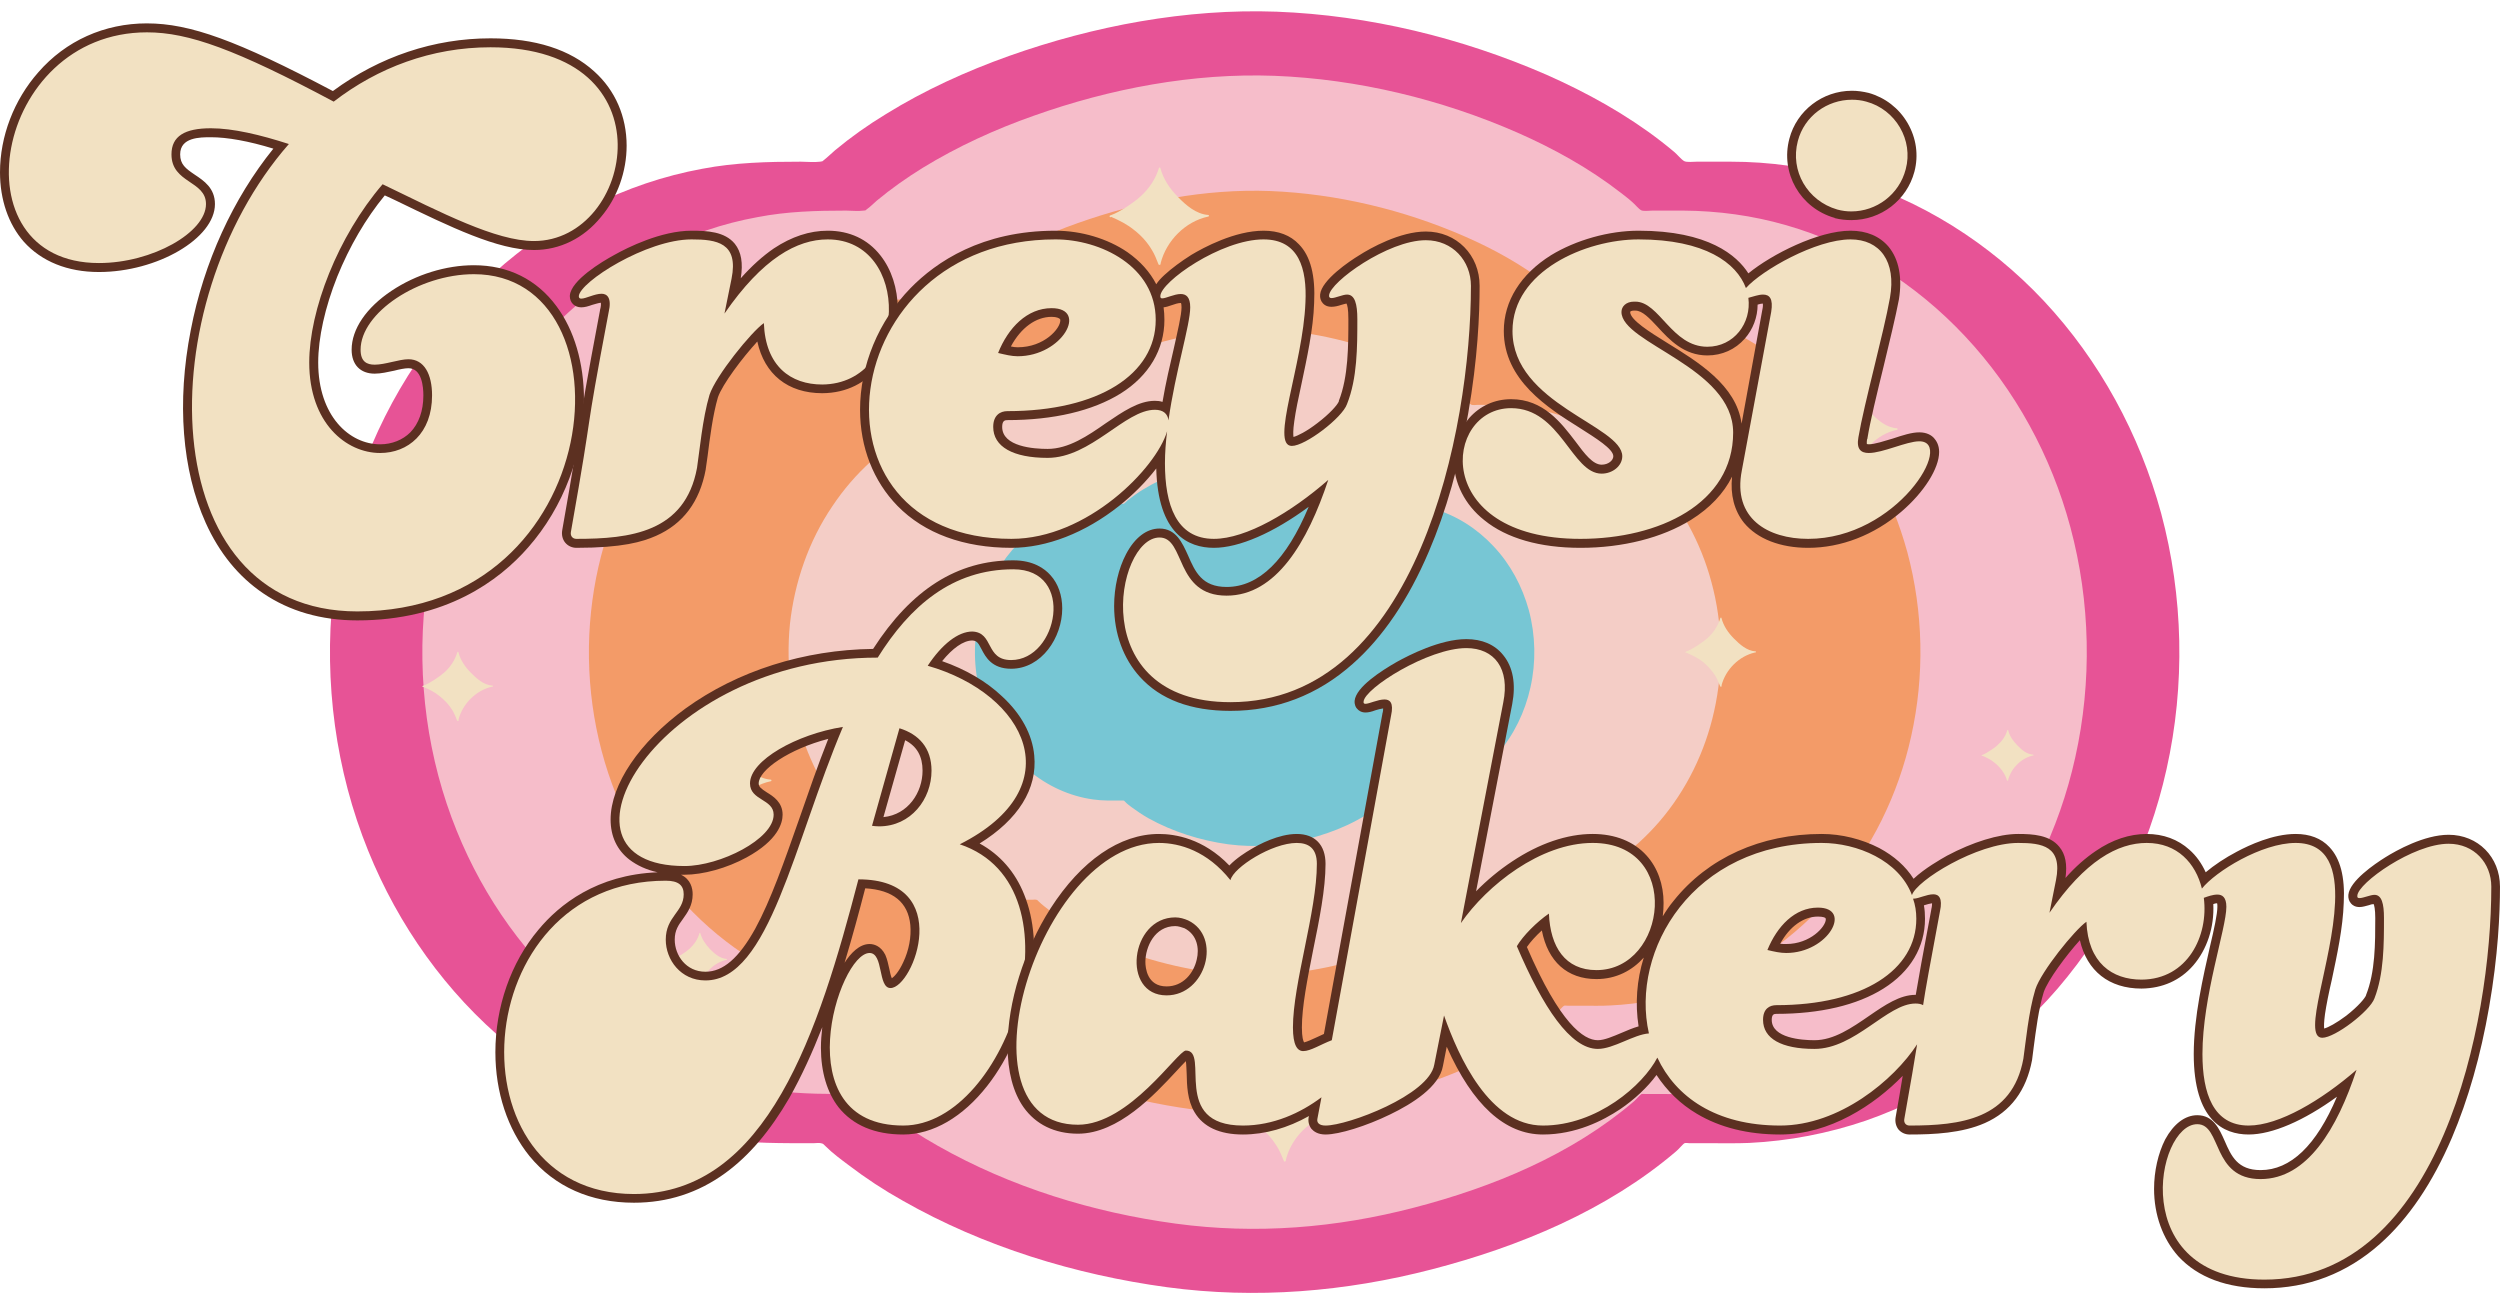 <?xml version="1.0" encoding="UTF-8"?>
<!-- Creator: CorelDRAW 2020 (64-Bit) -->
<svg xmlns="http://www.w3.org/2000/svg" xmlns:xlink="http://www.w3.org/1999/xlink" xmlns:xodm="http://www.corel.com/coreldraw/odm/2003" xml:space="preserve" width="92px" height="48px" version="1.1" style="shape-rendering:geometricPrecision; text-rendering:geometricPrecision; image-rendering:optimizeQuality; fill-rule:evenodd; clip-rule:evenodd" viewBox="0 0 92 48">
 <defs>
  <style type="text/css">
   <![CDATA[
    .fil4 {fill:#77C6D4;fill-rule:nonzero}
    .fil0 {fill:#E75396;fill-rule:nonzero}
    .fil5 {fill:#F2E1C2;fill-rule:nonzero}
    .fil2 {fill:#F39B68;fill-rule:nonzero}
    .fil1 {fill:#F6BDCA;fill-rule:nonzero}
    .fil3 {fill:#F4CDC6;fill-rule:nonzero}
    .fil6 {fill:#5C3021;fill-rule:nonzero}
   ]]>
  </style>
 </defs>
 <g id="Capa_x0020_1">
  <g id="_2093335417824">
   <path class="fil0" d="M63.69 5.95l-1.25 0c-0.12,0 -0.36,0.03 -0.46,-0.02 -0.11,-0.06 -0.26,-0.25 -0.37,-0.34 -0.16,-0.13 -0.31,-0.26 -0.47,-0.38 -1.29,-1 -2.74,-1.8 -4.23,-2.46 -3.12,-1.36 -6.53,-2.19 -9.93,-2.32 -3.33,-0.12 -6.72,0.52 -9.85,1.63 -1.57,0.56 -3.11,1.26 -4.53,2.14 -0.66,0.4 -1.28,0.84 -1.87,1.33 -0.14,0.12 -0.27,0.25 -0.41,0.36 -0.08,0.06 -0.02,0.04 -0.14,0.06 -0.23,0.03 -0.48,0 -0.71,0 -1.21,0 -2.42,0.03 -3.62,0.26 -1.42,0.26 -2.8,0.73 -4.09,1.38 -2.6,1.31 -4.81,3.33 -6.43,5.75 -1.72,2.55 -2.76,5.54 -3.08,8.6 -0.33,3.16 0.1,6.41 1.3,9.37 1.11,2.74 2.87,5.23 5.16,7.12 2.23,1.84 4.93,3.08 7.8,3.49 1.14,0.16 2.28,0.15 3.44,0.15 0.08,0 0.18,-0.02 0.26,0 0.1,0.02 0.08,0.03 0.18,0.12 0.25,0.25 0.55,0.47 0.83,0.68 0.64,0.49 1.31,0.93 2.01,1.32 2.97,1.69 6.34,2.72 9.72,3.18 3.27,0.44 6.55,0.17 9.75,-0.66 3.2,-0.83 6.44,-2.17 8.98,-4.34 0.08,-0.06 0.25,-0.27 0.31,-0.3 0.04,-0.02 0.14,0 0.18,0l0.76 0c0.48,0 0.96,0.01 1.44,-0.01 1.46,-0.07 2.91,-0.35 4.29,-0.82 2.74,-0.95 5.17,-2.67 7.06,-4.86 1.98,-2.31 3.35,-5.11 4.01,-8.08 0.69,-3.09 0.62,-6.35 -0.2,-9.41 -0.79,-2.9 -2.26,-5.62 -4.32,-7.82 -1.98,-2.11 -4.51,-3.72 -7.3,-4.53 -1.37,-0.39 -2.79,-0.59 -4.22,-0.59z"></path>
   <path class="fil1" d="M61.94 7.75l-1.13 0c-0.11,0 -0.32,0.03 -0.41,-0.01 -0.1,-0.05 -0.24,-0.23 -0.34,-0.31 -0.13,-0.12 -0.28,-0.23 -0.42,-0.34 -1.16,-0.9 -2.46,-1.62 -3.8,-2.21 -2.81,-1.23 -5.88,-1.97 -8.94,-2.09 -3,-0.11 -6.05,0.47 -8.86,1.47 -1.42,0.5 -2.8,1.13 -4.09,1.92 -0.58,0.36 -1.15,0.76 -1.68,1.2 -0.12,0.1 -0.24,0.23 -0.37,0.32 -0.07,0.05 -0.01,0.04 -0.12,0.05 -0.21,0.03 -0.43,0 -0.64,0 -1.09,0 -2.18,0.03 -3.26,0.24 -1.28,0.23 -2.52,0.66 -3.68,1.24 -2.34,1.18 -4.33,3 -5.79,5.17 -1.54,2.3 -2.48,4.99 -2.77,7.74 -0.3,2.85 0.09,5.78 1.17,8.44 1,2.47 2.58,4.7 4.64,6.4 2.01,1.66 4.44,2.78 7.03,3.15 1.02,0.14 2.05,0.13 3.09,0.13 0.07,0 0.17,-0.01 0.24,0 0.09,0.02 0.07,0.03 0.15,0.11 0.23,0.23 0.5,0.42 0.75,0.62 0.58,0.44 1.19,0.83 1.81,1.18 2.68,1.52 5.71,2.45 8.75,2.86 2.95,0.4 5.9,0.16 8.77,-0.59 2.89,-0.75 5.8,-1.95 8.09,-3.91 0.07,-0.06 0.22,-0.24 0.28,-0.27 0.04,-0.01 0.12,0 0.16,0l0.69 0c0.43,0 0.86,0.01 1.29,-0.01 1.32,-0.06 2.62,-0.31 3.86,-0.74 2.47,-0.85 4.66,-2.39 6.35,-4.37 1.79,-2.07 3.02,-4.6 3.61,-7.27 0.62,-2.78 0.56,-5.72 -0.18,-8.47 -0.7,-2.61 -2.03,-5.06 -3.88,-7.03 -1.79,-1.91 -4.06,-3.36 -6.57,-4.08 -1.24,-0.36 -2.52,-0.53 -3.8,-0.54z"></path>
   <path class="fil2" d="M58.78 11l-0.89 0c-0.09,0 -0.27,0.03 -0.33,-0.01 -0.09,-0.04 -0.19,-0.18 -0.27,-0.25 -0.11,-0.09 -0.23,-0.18 -0.34,-0.27 -0.93,-0.72 -1.97,-1.3 -3.05,-1.77 -2.24,-0.98 -4.7,-1.57 -7.15,-1.67 -2.4,-0.09 -4.83,0.38 -7.09,1.18 -1.13,0.4 -2.24,0.9 -3.26,1.53 -0.47,0.29 -0.92,0.61 -1.35,0.96 -0.1,0.08 -0.19,0.18 -0.29,0.26 -0.06,0.04 -0.02,0.03 -0.1,0.04 -0.17,0.02 -0.35,0 -0.51,0 -0.88,0 -1.74,0.03 -2.61,0.19 -1.02,0.19 -2.02,0.53 -2.94,1 -1.88,0.94 -3.47,2.39 -4.63,4.13 -1.24,1.84 -1.99,3.99 -2.22,6.19 -0.24,2.28 0.07,4.62 0.93,6.75 0.8,1.98 2.07,3.77 3.72,5.13 1.6,1.32 3.55,2.22 5.61,2.51 0.83,0.12 1.65,0.11 2.48,0.11 0.06,0 0.13,-0.01 0.19,0 0.07,0.02 0.06,0.02 0.13,0.09 0.18,0.18 0.39,0.33 0.6,0.49 0.45,0.35 0.94,0.66 1.44,0.95 2.14,1.21 4.57,1.95 7,2.28 2.36,0.33 4.72,0.13 7.02,-0.47 2.31,-0.59 4.64,-1.56 6.47,-3.12 0.05,-0.05 0.17,-0.2 0.22,-0.22 0.03,-0.01 0.1,0 0.13,0l0.55 0c0.34,0 0.69,0.01 1.03,-0.01 1.06,-0.05 2.1,-0.25 3.09,-0.59 1.98,-0.68 3.73,-1.92 5.08,-3.5 1.43,-1.66 2.42,-3.68 2.89,-5.81 0.5,-2.23 0.45,-4.58 -0.14,-6.78 -0.57,-2.09 -1.63,-4.05 -3.11,-5.63 -1.43,-1.52 -3.25,-2.68 -5.26,-3.26 -0.99,-0.28 -2.01,-0.43 -3.04,-0.43z"></path>
   <path class="fil3" d="M55 14.9l-0.63 0c-0.06,0 -0.18,0.02 -0.23,-0.01 -0.06,-0.03 -0.13,-0.12 -0.19,-0.17 -0.08,-0.07 -0.15,-0.13 -0.23,-0.19 -0.66,-0.51 -1.38,-0.91 -2.14,-1.24 -1.57,-0.69 -3.29,-1.1 -5,-1.17 -1.68,-0.06 -3.39,0.26 -4.96,0.82 -0.8,0.29 -1.57,0.64 -2.29,1.08 -0.33,0.2 -0.65,0.43 -0.94,0.67 -0.07,0.06 -0.14,0.13 -0.21,0.18 -0.04,0.03 -0.01,0.02 -0.07,0.03 -0.11,0.02 -0.24,0 -0.35,0 -0.62,0 -1.23,0.02 -1.83,0.13 -0.72,0.14 -1.41,0.37 -2.06,0.7 -1.31,0.66 -2.43,1.68 -3.24,2.9 -0.87,1.28 -1.39,2.79 -1.56,4.33 -0.16,1.6 0.06,3.23 0.66,4.72 0.56,1.39 1.45,2.64 2.6,3.59 1.12,0.93 2.48,1.56 3.93,1.76 0.58,0.08 1.15,0.08 1.73,0.08 0.04,0 0.1,-0.01 0.14,0 0.05,0.01 0.04,0.01 0.09,0.06 0.12,0.12 0.27,0.23 0.41,0.34 0.33,0.25 0.67,0.47 1.02,0.67 1.5,0.85 3.2,1.36 4.9,1.6 1.65,0.22 3.3,0.08 4.91,-0.33 1.62,-0.42 3.25,-1.1 4.53,-2.19 0.04,-0.03 0.12,-0.14 0.15,-0.15 0.03,-0.01 0.07,0 0.1,0l0.38 0c0.24,0 0.48,0 0.72,-0.01 0.74,-0.03 1.47,-0.17 2.17,-0.41 1.38,-0.48 2.6,-1.35 3.55,-2.45 1,-1.16 1.69,-2.58 2.02,-4.07 0.35,-1.56 0.32,-3.21 -0.1,-4.75 -0.39,-1.46 -1.14,-2.83 -2.17,-3.93 -1,-1.07 -2.27,-1.88 -3.68,-2.29 -0.69,-0.2 -1.41,-0.3 -2.13,-0.3z"></path>
   <path class="fil4" d="M51.47 18.54l-0.38 0c-0.04,0 -0.11,0.01 -0.14,0 -0.03,-0.02 -0.08,-0.08 -0.11,-0.11 -0.05,-0.04 -0.09,-0.08 -0.14,-0.11 -0.39,-0.31 -0.83,-0.55 -1.28,-0.74 -0.94,-0.42 -1.98,-0.67 -3.01,-0.71 -1,-0.04 -2.03,0.16 -2.97,0.5 -0.48,0.16 -0.94,0.38 -1.37,0.64 -0.2,0.12 -0.39,0.26 -0.57,0.4 -0.04,0.04 -0.08,0.08 -0.12,0.11 -0.03,0.02 -0.01,0.02 -0.05,0.02 -0.06,0.01 -0.14,0 -0.21,0 -0.37,0 -0.73,0.01 -1.09,0.08 -0.43,0.08 -0.85,0.22 -1.24,0.42 -0.79,0.39 -1.46,1 -1.94,1.73 -0.52,0.78 -0.84,1.68 -0.94,2.61 -0.1,0.95 0.03,1.94 0.4,2.83 0.33,0.83 0.86,1.58 1.56,2.15 0.67,0.56 1.49,0.94 2.36,1.06 0.34,0.05 0.69,0.04 1.03,0.04 0.03,0 0.06,0 0.09,0 0.03,0.01 0.02,0.01 0.05,0.04 0.07,0.08 0.16,0.14 0.25,0.21 0.19,0.14 0.4,0.28 0.61,0.4 0.9,0.5 1.92,0.82 2.94,0.96 0.99,0.13 1.98,0.05 2.94,-0.2 0.97,-0.25 1.95,-0.66 2.72,-1.31 0.02,-0.02 0.07,-0.09 0.09,-0.1 0.02,0 0.05,0 0.06,0l0.23 0c0.14,0 0.29,0.01 0.43,0 0.45,-0.02 0.88,-0.1 1.3,-0.25 0.83,-0.28 1.57,-0.8 2.14,-1.47 0.6,-0.69 1.01,-1.54 1.21,-2.44 0.21,-0.93 0.19,-1.92 -0.06,-2.85 -0.24,-0.87 -0.68,-1.7 -1.31,-2.36 -0.6,-0.64 -1.36,-1.13 -2.21,-1.37 -0.41,-0.12 -0.84,-0.18 -1.27,-0.18z"></path>
   <path class="fil5" d="M69.81 15.76c-0.39,-0.02 -0.71,-0.3 -0.96,-0.56 -0.25,-0.26 -0.47,-0.57 -0.56,-0.92 0,-0.01 -0.01,-0.01 -0.01,-0.01 -0.01,-0.01 -0.03,-0.01 -0.03,0.01 -0.11,0.34 -0.31,0.65 -0.58,0.89 -0.14,0.13 -0.3,0.24 -0.46,0.35 -0.16,0.1 -0.33,0.2 -0.51,0.27 -0.04,0.01 -0.01,0.07 0.02,0.05 0.01,-0.01 0.01,-0.01 0.01,-0.01 0.26,0.11 0.51,0.23 0.73,0.41 0.22,0.17 0.42,0.39 0.56,0.63 0.09,0.15 0.15,0.3 0.21,0.45 0.01,0.05 0.08,0.03 0.07,-0.02 0,0 0,0 0,0 0.18,-0.71 0.78,-1.33 1.5,-1.48 0,0 0,0 0.01,0 0.03,0 0.03,-0.05 0,-0.06z"></path>
   <path class="fil5" d="M44.46 7.91c-0.44,-0.03 -0.82,-0.36 -1.11,-0.66 -0.3,-0.3 -0.54,-0.66 -0.65,-1.07 -0.01,-0.01 -0.01,-0.01 -0.01,-0.01 -0.01,-0.01 -0.03,-0.01 -0.04,0.01 -0.12,0.4 -0.36,0.76 -0.67,1.04 -0.16,0.15 -0.35,0.28 -0.53,0.4 -0.19,0.12 -0.39,0.24 -0.6,0.31 -0.04,0.02 -0.01,0.08 0.03,0.06 0,0 0.01,0 0.01,-0.01 0.3,0.13 0.58,0.27 0.84,0.48 0.26,0.2 0.49,0.45 0.66,0.74 0.1,0.16 0.17,0.34 0.24,0.52 0.01,0.05 0.1,0.03 0.08,-0.03 0,0 0,0 0,0 0.21,-0.83 0.91,-1.54 1.75,-1.72 0,0 0,0 0,0 0.04,0 0.04,-0.06 0,-0.06z"></path>
   <path class="fil5" d="M74.82 27.77c-0.23,-0.01 -0.43,-0.18 -0.58,-0.34 -0.16,-0.16 -0.29,-0.35 -0.34,-0.56 0,-0.01 -0.01,-0.01 -0.01,-0.01 0,0 -0.01,0 -0.02,0.01 -0.06,0.21 -0.19,0.4 -0.35,0.54 -0.08,0.08 -0.18,0.15 -0.28,0.21 -0.09,0.06 -0.2,0.13 -0.31,0.17 -0.02,0 0,0.04 0.02,0.03 0,-0.01 0,-0.01 0,-0.01 0.16,0.07 0.31,0.14 0.44,0.25 0.14,0.11 0.26,0.24 0.35,0.39 0.05,0.08 0.09,0.17 0.12,0.27 0.01,0.02 0.05,0.01 0.04,-0.01 0,-0.01 0,-0.01 0,-0.01 0.11,-0.43 0.48,-0.8 0.92,-0.9 0,0.01 0,0.01 0,0.01 0.02,0 0.02,-0.04 0,-0.04z"></path>
   <path class="fil5" d="M64.6 23.97c-0.32,-0.02 -0.58,-0.26 -0.79,-0.47 -0.21,-0.21 -0.39,-0.47 -0.46,-0.76 -0.01,-0.01 -0.01,-0.01 -0.01,-0.01 -0.01,-0.01 -0.02,0 -0.03,0.01 -0.08,0.28 -0.25,0.54 -0.47,0.74 -0.12,0.1 -0.25,0.2 -0.38,0.28 -0.13,0.08 -0.27,0.17 -0.42,0.22 -0.03,0.01 -0.01,0.06 0.02,0.04 0,0 0,0 0,0 0.21,0.09 0.42,0.19 0.6,0.33 0.18,0.15 0.35,0.33 0.47,0.53 0.07,0.12 0.12,0.24 0.17,0.37 0.01,0.04 0.07,0.02 0.06,-0.02 0,0 0,0 -0.01,0 0.15,-0.59 0.65,-1.09 1.24,-1.22 0.01,0 0.01,0 0.01,0 0.03,0 0.03,-0.04 0,-0.04z"></path>
   <path class="fil5" d="M53.24 37.03c-0.26,-0.01 -0.49,-0.21 -0.66,-0.39 -0.18,-0.18 -0.33,-0.4 -0.39,-0.64 0,-0.01 -0.01,-0.01 -0.01,-0.01 -0.01,0 -0.02,0 -0.02,0.01 -0.07,0.24 -0.22,0.45 -0.4,0.62 -0.1,0.09 -0.21,0.17 -0.32,0.24 -0.11,0.07 -0.23,0.14 -0.35,0.19 -0.03,0.01 -0.01,0.05 0.01,0.03 0,0 0.01,0 0.01,0 0.18,0.08 0.35,0.16 0.5,0.28 0.16,0.12 0.29,0.27 0.39,0.44 0.06,0.1 0.11,0.21 0.15,0.31 0.01,0.04 0.06,0.02 0.05,-0.01 0,0 -0.01,0 -0.01,0 0.13,-0.5 0.55,-0.92 1.05,-1.03 0,0 0,0 0,0 0.03,0 0.03,-0.04 0,-0.04z"></path>
   <path class="fil5" d="M53.44 12.08c-0.31,-0.02 -0.58,-0.25 -0.79,-0.46 -0.2,-0.22 -0.38,-0.48 -0.46,-0.77 0,0 0,0 -0.01,0 0,-0.01 -0.02,-0.01 -0.02,0 -0.09,0.29 -0.26,0.54 -0.48,0.74 -0.11,0.11 -0.24,0.2 -0.38,0.29 -0.13,0.08 -0.27,0.17 -0.42,0.22 -0.03,0.01 -0.01,0.05 0.02,0.04 0,0 0.01,0 0.01,-0.01 0.21,0.1 0.41,0.2 0.6,0.34 0.18,0.15 0.34,0.33 0.46,0.53 0.07,0.11 0.13,0.24 0.17,0.37 0.01,0.03 0.07,0.02 0.06,-0.02 0,0 0,0 0,-0.01 0.15,-0.58 0.64,-1.09 1.24,-1.21 0,0 0,0 0,0 0.03,0 0.03,-0.05 0,-0.05z"></path>
   <path class="fil5" d="M49.04 40.93c-0.43,-0.02 -0.8,-0.35 -1.09,-0.65 -0.29,-0.29 -0.54,-0.65 -0.65,-1.05 0,-0.01 0,-0.01 0,-0.01 -0.02,-0.01 -0.04,-0.01 -0.04,0.01 -0.12,0.39 -0.36,0.75 -0.66,1.02 -0.16,0.15 -0.34,0.28 -0.53,0.4 -0.18,0.11 -0.38,0.24 -0.58,0.31 -0.04,0.01 -0.01,0.07 0.02,0.05 0.01,0 0.01,0 0.02,0 0.29,0.12 0.57,0.26 0.82,0.46 0.26,0.2 0.48,0.45 0.65,0.73 0.1,0.16 0.17,0.34 0.24,0.51 0.01,0.06 0.09,0.04 0.08,-0.02 0,0 0,0 0,-0.01 0.2,-0.81 0.89,-1.51 1.72,-1.69 0,0 0,0 0,0 0.04,0.01 0.04,-0.06 0,-0.06z"></path>
   <path class="fil5" d="M18.12 25.23c-0.32,-0.02 -0.58,-0.26 -0.79,-0.47 -0.21,-0.21 -0.39,-0.47 -0.46,-0.76 0,-0.01 -0.01,-0.01 -0.01,-0.01 -0.01,-0.01 -0.02,0 -0.03,0.01 -0.08,0.28 -0.25,0.54 -0.47,0.74 -0.12,0.1 -0.25,0.2 -0.38,0.28 -0.13,0.08 -0.27,0.17 -0.42,0.22 -0.03,0.01 -0.01,0.06 0.02,0.04 0,0 0,0 0,0 0.22,0.09 0.42,0.19 0.6,0.34 0.18,0.14 0.35,0.32 0.47,0.52 0.07,0.12 0.12,0.24 0.17,0.37 0.01,0.04 0.07,0.02 0.06,-0.02 0,0 0,0 -0.01,0 0.15,-0.59 0.65,-1.09 1.24,-1.22 0.01,0 0.01,0 0.01,0 0.03,0 0.03,-0.04 0,-0.04z"></path>
   <path class="fil5" d="M28.36 28.69c-0.44,-0.03 -0.81,-0.36 -1.1,-0.66 -0.3,-0.3 -0.55,-0.66 -0.66,-1.07 0,0 0,-0.01 0,-0.01 -0.02,-0.01 -0.04,-0.01 -0.04,0.01 -0.12,0.4 -0.36,0.76 -0.67,1.04 -0.16,0.15 -0.34,0.28 -0.53,0.4 -0.19,0.11 -0.39,0.24 -0.59,0.31 -0.04,0.02 -0.02,0.08 0.02,0.06 0.01,0 0.01,0 0.01,-0.01 0.3,0.13 0.59,0.27 0.84,0.47 0.26,0.21 0.49,0.46 0.66,0.74 0.1,0.17 0.17,0.34 0.24,0.52 0.01,0.05 0.09,0.03 0.08,-0.02 0,0 0,-0.01 0,-0.01 0.2,-0.82 0.9,-1.53 1.74,-1.71 0,0 0,0 0,0 0.04,0 0.04,-0.06 0,-0.06z"></path>
   <path class="fil5" d="M26.74 35.29c-0.25,-0.02 -0.45,-0.2 -0.61,-0.36 -0.16,-0.17 -0.3,-0.37 -0.36,-0.59 0,-0.01 0,-0.01 0,-0.01 -0.01,0 -0.02,0 -0.03,0.01 -0.06,0.22 -0.19,0.41 -0.36,0.57 -0.09,0.08 -0.19,0.15 -0.3,0.22 -0.1,0.06 -0.21,0.13 -0.32,0.17 -0.02,0.01 -0.01,0.05 0.01,0.03 0.01,0 0.01,0 0.01,0 0.16,0.07 0.32,0.15 0.46,0.26 0.14,0.11 0.27,0.25 0.36,0.4 0.06,0.1 0.1,0.19 0.13,0.29 0.01,0.03 0.06,0.02 0.05,-0.01 0,0 0,0 0,-0.01 0.11,-0.45 0.5,-0.84 0.96,-0.94 0,0 0,0 0,0 0.02,0 0.02,-0.03 0,-0.03z"></path>
   <path class="fil5" d="M13.15 22.66c-3.18,0 -4.71,-1.9 -5.43,-3.49 -0.86,-1.89 -1.05,-4.38 -0.54,-6.99 0.49,-2.55 1.62,-4.96 3.16,-6.8 -1.03,-0.33 -1.9,-0.49 -2.58,-0.49 -1.14,0 -1.29,0.42 -1.29,0.79 0,0.48 0.28,0.67 0.61,0.89 0.31,0.2 0.66,0.44 0.66,0.94 0,1.16 -2.07,2.34 -4.1,2.34 -1.11,0 -2.02,-0.37 -2.63,-1.06 -0.55,-0.62 -0.85,-1.48 -0.85,-2.45 0,-2.56 2.01,-5.32 5.25,-5.32 1.57,0 3.3,0.64 6.85,2.53 1.72,-1.29 3.72,-1.98 5.79,-1.98 1.58,0 2.87,0.41 3.71,1.18 0.73,0.66 1.13,1.59 1.13,2.61 0,0.91 -0.32,1.83 -0.89,2.52 -0.62,0.74 -1.45,1.15 -2.35,1.15 -1.29,0 -3.01,-0.82 -4.99,-1.78 -0.18,-0.09 -0.36,-0.18 -0.54,-0.27 -1.52,1.81 -2.58,4.41 -2.58,6.36 0,2.08 1.24,3.17 2.45,3.17 0.87,0 1.75,-0.61 1.75,-1.96 0,-0.35 -0.07,-1.17 -0.71,-1.17 -0.15,0 -0.35,0.05 -0.56,0.1 -0.23,0.05 -0.47,0.11 -0.68,0.11 -0.44,0 -0.69,-0.26 -0.69,-0.72 0,-1.46 2.19,-2.94 4.34,-2.94 2.69,0 3.89,2.39 3.89,4.77 0,1.93 -0.73,3.88 -2.01,5.33 -1.05,1.2 -2.98,2.63 -6.17,2.63z"></path>
   <path class="fil6" d="M5.41 0.86c-1.57,0 -2.99,0.64 -4,1.8 -0.9,1.02 -1.41,2.36 -1.41,3.68 0,1.01 0.31,1.91 0.88,2.56 0.65,0.72 1.6,1.11 2.76,1.11 2.15,0 4.27,-1.24 4.27,-2.5 0,-0.59 -0.41,-0.86 -0.74,-1.08 -0.34,-0.23 -0.54,-0.38 -0.54,-0.75 0,-0.63 0.73,-0.63 1.13,-0.63 0.6,0 1.39,0.14 2.3,0.42 -1.48,1.83 -2.56,4.18 -3.04,6.68 -0.52,2.65 -0.32,5.16 0.55,7.09 0.5,1.11 1.21,1.98 2.11,2.59 0.97,0.66 2.14,1 3.47,1 3.25,0 5.22,-1.46 6.29,-2.69 1.3,-1.48 2.05,-3.47 2.05,-5.44 0,-1.34 -0.36,-2.56 -1.01,-3.43 -0.73,-0.99 -1.78,-1.51 -3.04,-1.51 -1.03,0 -2.13,0.34 -3.03,0.94 -0.93,0.62 -1.47,1.41 -1.47,2.17 0,0.55 0.32,0.88 0.85,0.88 0.23,0 0.48,-0.06 0.72,-0.11 0.19,-0.05 0.39,-0.09 0.52,-0.09 0.5,0 0.55,0.7 0.55,1 0,0.57 -0.17,1.04 -0.48,1.36 -0.28,0.28 -0.68,0.44 -1.11,0.44 -1.13,0 -2.28,-1.04 -2.28,-3.01 0,-0.91 0.25,-2.03 0.7,-3.16 0.45,-1.11 1.05,-2.14 1.75,-2.99 0.15,0.07 0.29,0.13 0.43,0.2 2,0.97 3.73,1.81 5.06,1.81 0.95,0 1.83,-0.43 2.47,-1.22 0.6,-0.71 0.94,-1.67 0.94,-2.62 0,-1.07 -0.42,-2.04 -1.19,-2.73 -0.89,-0.81 -2.17,-1.22 -3.82,-1.22 -2.07,0 -4.08,0.67 -5.8,1.94 -3.52,-1.86 -5.26,-2.49 -6.84,-2.49zm0 0.33c1.53,0 3.27,0.63 6.87,2.55 1.62,-1.25 3.6,-2 5.77,-2 6.67,0 5.28,7.13 1.6,7.13 -1.4,0 -3.4,-1.04 -5.57,-2.09 -1.65,1.92 -2.7,4.64 -2.7,6.56 0,2.23 1.36,3.33 2.61,3.33 1.02,0 1.91,-0.72 1.91,-2.12 0,-0.78 -0.29,-1.33 -0.87,-1.33 -0.34,0 -0.86,0.2 -1.24,0.2 -0.29,0 -0.52,-0.11 -0.52,-0.55 0,-1.36 2.14,-2.78 4.17,-2.78 5.92,0 4.99,12.41 -4.29,12.41 -7.57,0 -7.68,-11.31 -2.52,-17.2 -1.05,-0.34 -2.06,-0.58 -2.87,-0.58 -0.96,0 -1.45,0.29 -1.45,0.96 0,1.07 1.27,0.96 1.27,1.83 0,1.04 -1.97,2.17 -3.94,2.17 -5.31,0 -3.89,-8.49 1.77,-8.49z"></path>
   <path class="fil5" d="M21.21 20c-0.12,0 -0.22,-0.05 -0.29,-0.13 -0.07,-0.09 -0.09,-0.21 -0.07,-0.33 0.42,-2.37 0.54,-3.19 0.64,-3.84 0.12,-0.81 0.21,-1.39 0.75,-4.25 0.07,-0.31 0.01,-0.41 0,-0.44 -0.01,-0.01 -0.03,-0.03 -0.1,-0.03 -0.12,0 -0.27,0.05 -0.4,0.09 -0.13,0.04 -0.25,0.08 -0.35,0.08 -0.15,0 -0.25,-0.1 -0.25,-0.25l0 -0.01c0.03,-0.52 1.39,-1.29 1.54,-1.37 0.48,-0.26 1.69,-0.87 2.77,-0.87 0.54,0 1.14,0.03 1.46,0.42 0.23,0.28 0.28,0.68 0.18,1.22l-0.12 0.55c1.14,-1.45 2.31,-2.19 3.49,-2.19 0.75,0 1.38,0.29 1.81,0.85 0.39,0.49 0.6,1.15 0.61,1.86 0,1.46 -0.89,2.94 -2.62,2.95 -1.29,0 -2.12,-0.77 -2.28,-2.09 -0.55,0.53 -1.52,1.79 -1.71,2.36 -0.2,0.65 -0.31,1.54 -0.4,2.18 -0.02,0.19 -0.04,0.35 -0.06,0.49 -0.21,1.14 -0.78,1.9 -1.74,2.32 -0.85,0.38 -1.92,0.43 -2.86,0.43z"></path>
   <path class="fil6" d="M30.46 8.49c-0.67,0 -1.33,0.22 -1.98,0.65 -0.41,0.28 -0.82,0.65 -1.22,1.1 0.09,-0.56 0.02,-0.97 -0.22,-1.27 -0.37,-0.45 -1.02,-0.48 -1.59,-0.48 -1.12,0 -2.36,0.62 -2.84,0.89 -0.48,0.26 -1.6,0.94 -1.64,1.5l0 0.01 0 0.01c0,0.24 0.18,0.41 0.42,0.41 0.13,0 0.26,-0.04 0.4,-0.09 0.11,-0.03 0.23,-0.07 0.32,-0.08 0.01,0.04 0.01,0.13 -0.03,0.27l0 0.01 0 0c-0.54,2.86 -0.63,3.45 -0.75,4.25 -0.1,0.66 -0.22,1.47 -0.64,3.84 -0.03,0.17 0.01,0.34 0.11,0.46 0.1,0.12 0.25,0.19 0.41,0.19 1.7,0 2.43,-0.22 2.93,-0.44 1,-0.44 1.61,-1.26 1.83,-2.44l0 0 0 -0.01c0.02,-0.13 0.04,-0.3 0.07,-0.49 0.08,-0.64 0.19,-1.51 0.38,-2.16 0.16,-0.47 0.91,-1.47 1.45,-2.05 0.26,1.2 1.12,1.9 2.39,1.9 1.83,-0.01 2.78,-1.57 2.78,-3.11 -0.01,-0.75 -0.23,-1.44 -0.64,-1.96 -0.47,-0.6 -1.14,-0.91 -1.94,-0.91zm0 0.32c3.08,0 2.99,5.31 -0.2,5.34 -1.16,0 -2.09,-0.67 -2.15,-2.26 -0.46,0.32 -1.77,1.94 -2,2.64 -0.26,0.87 -0.37,2.11 -0.46,2.69 -0.44,2.38 -2.47,2.61 -4.44,2.61 -0.14,0 -0.23,-0.11 -0.2,-0.26 0.93,-5.25 0.4,-2.87 1.39,-8.09 0.12,-0.52 -0.06,-0.67 -0.26,-0.67 -0.26,0 -0.58,0.18 -0.75,0.18 -0.06,0 -0.09,-0.03 -0.09,-0.09 0.03,-0.52 2.49,-2.09 4.15,-2.09 0.92,0 1.74,0.12 1.47,1.45l-0.26 1.28c1.4,-2.03 2.67,-2.73 3.8,-2.73z"></path>
   <path class="fil5" d="M36.95 12.87c0.18,0.04 0.34,0.07 0.5,0.07 1.06,0 1.74,-0.75 1.74,-1.15 0,-0.08 -0.03,-0.15 -0.1,-0.19 -0.08,-0.07 -0.21,-0.1 -0.39,-0.1 -0.7,0 -1.34,0.51 -1.75,1.37zm5.65 -1.79c0.06,0.22 0.09,0.45 0.09,0.69 0,2.14 -2.2,3.53 -5.61,3.53 -0.24,0 -0.36,0.14 -0.36,0.41 0,0.85 1.15,0.97 1.83,0.97 0.82,0 1.55,-0.49 2.25,-0.97 0.59,-0.41 1.15,-0.8 1.7,-0.8 0.16,0 0.3,0.04 0.4,0.1 0.13,-0.76 0.3,-1.51 0.45,-2.13 0.15,-0.68 0.29,-1.27 0.29,-1.57 0,-0.32 -0.11,-0.32 -0.19,-0.32 -0.11,0 -0.25,0.04 -0.38,0.08 -0.11,0.04 -0.21,0.08 -0.3,0.08 -0.08,0 -0.14,-0.04 -0.17,-0.07zm2.68 14.92c-1.41,0 -2.49,-0.4 -3.21,-1.2 -0.59,-0.64 -0.91,-1.52 -0.91,-2.5 0,-1.46 0.69,-2.69 1.51,-2.69 0.5,0 0.71,0.46 0.9,0.9 0.27,0.61 0.55,1.25 1.57,1.25 1.37,0 2.51,-1.21 3.39,-3.6 -1.44,1.16 -2.85,1.84 -3.86,1.84 -0.89,0 -1.96,-0.52 -1.96,-2.95 0,-0.11 0,-0.22 0.01,-0.33 -0.38,0.59 -0.96,1.23 -1.64,1.77 -1.22,0.97 -2.59,1.51 -3.86,1.51 -1.7,0 -3.11,-0.52 -4.08,-1.5 -0.85,-0.87 -1.33,-2.08 -1.33,-3.42 0,-1.59 0.66,-3.18 1.82,-4.37 0.91,-0.94 2.56,-2.06 5.21,-2.06 1.58,0 3.21,0.81 3.7,2.22 0.04,-0.39 0.76,-0.97 1.39,-1.35 0.43,-0.26 1.55,-0.87 2.57,-0.87 0.5,0 0.9,0.15 1.19,0.45 0.39,0.41 0.55,1.08 0.51,2.04 -0.04,0.96 -0.27,2.03 -0.47,2.97 -0.19,0.9 -0.41,1.91 -0.24,2.12 0.01,0.01 0.02,0.02 0.05,0.02 0.43,0 1.72,-0.99 1.88,-1.43 0.37,-0.93 0.37,-2.07 0.37,-3.08 0,-0.49 -0.07,-0.73 -0.22,-0.73 -0.05,0 -0.16,0.03 -0.25,0.05 -0.12,0.04 -0.23,0.07 -0.32,0.07 -0.11,0 -0.17,-0.04 -0.2,-0.08 -0.03,-0.03 -0.07,-0.1 -0.06,-0.19 0.05,-0.64 2.31,-2.18 3.73,-2.18 1.04,0 1.82,0.79 1.82,1.84 0,2.6 -0.49,6.51 -1.86,9.71 -0.74,1.75 -1.67,3.12 -2.76,4.08 -1.26,1.12 -2.74,1.69 -4.39,1.69z"></path>
   <path class="fil6" d="M37.2 12.75c0.37,-0.69 0.92,-1.09 1.5,-1.09 0.19,0 0.27,0.05 0.29,0.07 0.02,0 0.03,0.02 0.03,0.06 0,0.3 -0.59,0.99 -1.57,0.99 -0.08,0 -0.16,-0.01 -0.25,-0.03zm5.62 -1.44c0.09,-0.01 0.19,-0.04 0.3,-0.08 0.11,-0.04 0.24,-0.08 0.33,-0.08 0,0 0.01,0 0.01,0 0.01,0.02 0.02,0.07 0.02,0.16 0,0.28 -0.14,0.86 -0.29,1.54 -0.13,0.56 -0.29,1.23 -0.41,1.94 -0.09,-0.03 -0.18,-0.04 -0.28,-0.04 -0.6,0 -1.18,0.4 -1.8,0.82 -0.67,0.47 -1.38,0.95 -2.15,0.95 -0.5,0 -1.67,-0.08 -1.67,-0.81 0,-0.23 0.1,-0.25 0.19,-0.25 1.7,0 3.14,-0.34 4.17,-0.98 1.04,-0.65 1.61,-1.62 1.61,-2.71 0,-0.16 -0.01,-0.31 -0.03,-0.46zm3.68 -2.82c-1.06,0 -2.21,0.62 -2.66,0.89 -0.38,0.24 -0.73,0.5 -0.99,0.74 -0.13,0.12 -0.23,0.23 -0.3,0.34 -0.23,-0.45 -0.59,-0.85 -1.06,-1.18 -0.73,-0.5 -1.7,-0.79 -2.65,-0.79 -2.71,0 -4.39,1.15 -5.33,2.11 -1.18,1.21 -1.86,2.85 -1.86,4.48 0,1.38 0.49,2.63 1.38,3.54 0.99,1.01 2.44,1.54 4.19,1.54 1.3,0 2.71,-0.55 3.96,-1.54 0.53,-0.42 1,-0.9 1.37,-1.38 0.06,2.41 1.18,2.92 2.12,2.92 0.93,0 2.19,-0.55 3.49,-1.51 -0.82,1.96 -1.83,2.95 -3.02,2.95 -0.91,0 -1.16,-0.56 -1.42,-1.16 -0.21,-0.46 -0.44,-0.99 -1.05,-0.99 -0.47,0 -0.91,0.33 -1.23,0.94 -0.28,0.53 -0.44,1.22 -0.44,1.91 0,1.02 0.34,1.94 0.95,2.61 0.75,0.83 1.87,1.25 3.33,1.25 1.69,0 3.21,-0.58 4.5,-1.73 1.11,-0.98 2.05,-2.37 2.8,-4.13 0.64,-1.49 1.12,-3.2 1.45,-5.09 0.35,-2 0.42,-3.65 0.42,-4.69 0,-1.14 -0.85,-2 -1.98,-2 -0.95,0 -2.04,0.61 -2.46,0.88 -0.33,0.2 -1.38,0.9 -1.43,1.44 -0.01,0.12 0.02,0.23 0.1,0.32 0.05,0.06 0.15,0.13 0.32,0.13 0.12,0 0.24,-0.03 0.36,-0.07 0.06,-0.02 0.15,-0.04 0.19,-0.05 0.03,0.05 0.07,0.19 0.07,0.57 0,0.99 0,2.12 -0.35,3.01l0 0.01 0 0.01c-0.05,0.13 -0.34,0.46 -0.79,0.8 -0.4,0.31 -0.73,0.47 -0.88,0.51 -0.01,-0.08 -0.02,-0.24 0.03,-0.58 0.05,-0.37 0.15,-0.85 0.26,-1.35 0.2,-0.95 0.44,-2.03 0.47,-3 0.05,-1.01 -0.13,-1.72 -0.56,-2.16 -0.31,-0.33 -0.75,-0.5 -1.3,-0.5zm-9.05 4.62c1.65,0 2.61,-1.77 1.25,-1.77 -0.9,0 -1.6,0.72 -1.97,1.65 0.26,0.06 0.49,0.12 0.72,0.12zm9.05 -4.3c1.3,0 1.6,1.08 1.54,2.32 -0.09,2.29 -1.31,5.28 -0.5,5.28 0.5,0 1.86,-1.04 2.03,-1.54 0.38,-0.95 0.38,-2.11 0.38,-3.13 0,-0.55 -0.09,-0.9 -0.38,-0.9 -0.16,0 -0.43,0.13 -0.57,0.13 -0.06,0 -0.1,-0.03 -0.09,-0.1 0.03,-0.49 2.17,-2.03 3.56,-2.03 0.99,0 1.66,0.76 1.66,1.68 0,5.31 -1.98,15.32 -8.85,15.32 -5.36,0 -4.23,-6.06 -2.61,-6.06 0.96,0 0.55,2.14 2.47,2.14 1.82,0 2.98,-1.97 3.74,-4.26 -1.36,1.19 -3.02,2.17 -4.21,2.17 -1.39,0 -1.8,-1.27 -1.8,-2.78 0,-0.39 0.03,-0.78 0.08,-1.18 -0.4,1.36 -2.94,3.96 -5.73,3.96 -7.86,0 -6.52,-11.02 1.62,-11.02 1.66,0 3.69,0.99 3.69,2.96 0,2 -2.09,3.36 -5.46,3.36 -0.26,0 -0.52,0.15 -0.52,0.58 0,0.73 0.73,1.14 2,1.14 1.6,0 2.85,-1.77 3.95,-1.77 0.31,0 0.47,0.15 0.5,0.39 0.25,-1.79 0.8,-3.51 0.8,-4.16 0,-0.38 -0.15,-0.49 -0.35,-0.49 -0.24,0 -0.54,0.16 -0.68,0.16 -0.05,0 -0.07,-0.02 -0.07,-0.08 0,-0.52 2.23,-2.09 3.8,-2.09z"></path>
   <path class="fil5" d="M66.54 20c-0.98,0 -1.77,-0.31 -2.23,-0.87 -0.39,-0.47 -0.52,-1.1 -0.37,-1.85l1.07 -5.83c0.06,-0.29 0.01,-0.38 -0.01,-0.41 -0.01,-0.01 -0.03,-0.03 -0.12,-0.03 -0.1,0 -0.24,0.04 -0.37,0.07 0.03,0.47 -0.12,0.93 -0.43,1.28 -0.31,0.36 -0.76,0.56 -1.25,0.56 -0.79,0 -1.28,-0.53 -1.71,-1 -0.33,-0.35 -0.61,-0.65 -0.94,-0.65 -0.02,0 -0.03,0 -0.04,0l-0.01 0c-0.18,0 -0.3,0.09 -0.3,0.21 0,0.39 0.69,0.81 1.43,1.27 1.2,0.74 2.69,1.66 2.69,3.17 0,1.27 -0.63,2.34 -1.81,3.07 -1.03,0.65 -2.45,1.01 -3.98,1.01 -1.46,0 -2.64,-0.34 -3.44,-0.98 -0.68,-0.55 -1.06,-1.28 -1.06,-2.08 0,-1.19 0.84,-2.08 1.95,-2.08 1.11,0 1.73,0.82 2.24,1.49 0.37,0.49 0.69,0.91 1.09,0.91 0.32,0 0.59,-0.22 0.59,-0.47 0,-0.36 -0.63,-0.75 -1.3,-1.17 -1.15,-0.73 -2.73,-1.72 -2.73,-3.44 0,-2.3 2.79,-3.53 4.8,-3.53 2.72,0 3.67,1.03 4,1.66 0.79,-0.71 2.62,-1.66 3.8,-1.66 0.54,0 0.98,0.19 1.27,0.54 0.36,0.42 0.48,1.04 0.34,1.8 -0.11,0.63 -0.34,1.57 -0.56,2.48 -0.24,0.99 -0.49,2.01 -0.6,2.65 -0.03,0.16 -0.02,0.28 0.02,0.33 0.04,0.04 0.1,0.06 0.2,0.06 0.24,0 0.59,-0.11 0.93,-0.22 0.35,-0.11 0.68,-0.22 0.93,-0.22 0.18,0 0.32,0.06 0.42,0.16 0.09,0.1 0.14,0.24 0.14,0.4 0,0.55 -0.54,1.41 -1.32,2.08 -0.57,0.48 -1.75,1.29 -3.33,1.29z"></path>
   <path class="fil6" d="M64.68 11.21c0.07,-0.02 0.14,-0.04 0.19,-0.04 0.01,0.04 0.01,0.12 -0.02,0.25l-0.76 4.17c-0.19,-1.41 -1.6,-2.27 -2.75,-2.98 -0.63,-0.39 -1.35,-0.84 -1.35,-1.13 0,-0.02 0.05,-0.05 0.14,-0.05l0.01 0 0.01 0c0.01,0 0.02,0 0.03,0 0.26,0 0.52,0.28 0.82,0.6 0.43,0.47 0.97,1.05 1.83,1.05 0.54,0 1.03,-0.22 1.38,-0.62 0.3,-0.34 0.47,-0.79 0.47,-1.25zm3.42 -2.72c-1.18,0 -2.89,0.86 -3.76,1.57 -0.42,-0.66 -1.47,-1.57 -4.04,-1.57 -1.09,0 -2.3,0.34 -3.22,0.9 -1.12,0.7 -1.74,1.69 -1.74,2.79 0,1.81 1.62,2.83 2.8,3.57 0.58,0.37 1.23,0.77 1.23,1.04 0,0.15 -0.18,0.31 -0.43,0.31 -0.32,0 -0.62,-0.39 -0.96,-0.85 -0.53,-0.69 -1.18,-1.56 -2.37,-1.56 -0.61,0 -1.15,0.25 -1.54,0.69 -0.37,0.42 -0.57,0.97 -0.57,1.56 0,0.83 0.41,1.64 1.12,2.2 0.82,0.67 2.05,1.02 3.54,1.02 1.56,0 3.01,-0.37 4.07,-1.03 0.69,-0.43 1.2,-0.97 1.51,-1.59 -0.07,0.67 0.08,1.25 0.44,1.7 0.49,0.59 1.33,0.92 2.36,0.92 1.21,0 2.43,-0.47 3.43,-1.33 0.83,-0.71 1.39,-1.59 1.39,-2.2 0,-0.26 -0.11,-0.42 -0.19,-0.51 -0.09,-0.1 -0.26,-0.21 -0.54,-0.21 -0.28,0 -0.62,0.11 -0.98,0.23 -0.31,0.09 -0.66,0.21 -0.88,0.21 -0.03,0 -0.06,-0.01 -0.07,-0.01 0,-0.02 -0.01,-0.08 0.01,-0.18l0.01 -0.01 0 -0.01c0.1,-0.63 0.35,-1.65 0.59,-2.63 0.22,-0.91 0.45,-1.86 0.57,-2.49 0.13,-0.81 0,-1.48 -0.38,-1.94 -0.33,-0.39 -0.81,-0.59 -1.4,-0.59zm0 0.32c1.08,0 1.69,0.81 1.45,2.15 -0.23,1.3 -0.95,3.89 -1.16,5.13 -0.08,0.44 0.09,0.58 0.38,0.58 0.52,0 1.39,-0.43 1.86,-0.43 1.33,0 -0.82,3.59 -4.09,3.59 -1.48,0 -2.79,-0.75 -2.44,-2.52l1.08 -5.83c0.08,-0.49 -0.06,-0.64 -0.3,-0.64 -0.17,0 -0.38,0.08 -0.54,0.12 0.12,0.93 -0.53,1.8 -1.51,1.8 -1.31,0 -1.76,-1.66 -2.65,-1.66 -0.02,0 -0.03,0 -0.05,0 -0.29,0 -0.46,0.18 -0.46,0.38 0,1.16 4.11,2.03 4.11,4.44 0,2.61 -2.72,3.91 -5.62,3.91 -5.51,0 -5.05,-4.81 -2.55,-4.81 1.82,0 2.23,2.41 3.33,2.41 0.41,0 0.76,-0.29 0.76,-0.64 0,-1.13 -4.04,-1.92 -4.04,-4.61 0,-2.21 2.7,-3.37 4.64,-3.37 2.45,0 3.61,0.87 3.95,1.79 0.59,-0.66 2.58,-1.79 3.85,-1.79z"></path>
   <path class="fil5" d="M68.13 7.94c-0.19,0 -0.38,-0.02 -0.56,-0.07 -1.19,-0.35 -1.88,-1.54 -1.57,-2.72 0.26,-0.97 1.14,-1.64 2.15,-1.64 0.19,0 0.39,0.02 0.58,0.07 0.56,0.15 1.03,0.52 1.33,1.03 0.3,0.51 0.38,1.1 0.23,1.66 -0.26,0.99 -1.14,1.67 -2.16,1.67l0 0z"></path>
   <path class="fil6" d="M68.15 3.34c-1.08,0 -2.03,0.73 -2.3,1.76 -0.34,1.27 0.4,2.56 1.67,2.92l0 0.01 0.01 0c0.2,0.05 0.4,0.07 0.6,0.07 1.09,0 2.04,-0.73 2.32,-1.78 0.16,-0.61 0.07,-1.24 -0.25,-1.79 -0.32,-0.55 -0.83,-0.94 -1.43,-1.11 -0.21,-0.05 -0.41,-0.08 -0.62,-0.08zm0 0.33c0.17,0 0.36,0.02 0.53,0.07 1.08,0.29 1.74,1.42 1.45,2.49 -0.24,0.93 -1.08,1.55 -2,1.55 -0.17,0 -0.34,-0.02 -0.52,-0.07 -1.1,-0.32 -1.74,-1.42 -1.45,-2.52 0.24,-0.92 1.08,-1.52 1.99,-1.52z"></path>
   <path class="fil5" d="M32.3 30.24c0.02,0 0.03,0 0.05,0 1.1,0 1.76,-0.95 1.76,-1.88 0,-0.66 -0.3,-1.11 -0.9,-1.35l-0.91 3.23zm-8.97 13.86c-1.54,0 -2.83,-0.57 -3.72,-1.66 -0.78,-0.96 -1.22,-2.28 -1.22,-3.72 0,-1.62 0.56,-3.23 1.54,-4.4 0.79,-0.94 2.22,-2.07 4.57,-2.07 0.55,0 0.82,0.22 0.82,0.66 0,0.36 -0.16,0.59 -0.32,0.81 -0.17,0.24 -0.33,0.46 -0.33,0.86 0,0.66 0.48,1.34 1.29,1.34 1.6,0 2.53,-2.65 3.6,-5.73 0.37,-1.06 0.75,-2.16 1.19,-3.23 -1.57,0.33 -2.99,1.2 -2.99,1.87 0,0.22 0.14,0.32 0.38,0.47 0.22,0.13 0.5,0.31 0.5,0.68 0,1.06 -2.15,2.05 -3.45,2.05 -0.83,0 -1.48,-0.17 -1.92,-0.51 -0.42,-0.33 -0.64,-0.8 -0.64,-1.36 0,-1.24 1.03,-2.75 2.7,-3.96 1.9,-1.38 4.35,-2.14 6.89,-2.16 1.38,-2.19 3.04,-3.26 5.07,-3.26 0.53,0 0.96,0.17 1.25,0.5 0.26,0.28 0.39,0.67 0.39,1.11 0,0.99 -0.69,2.06 -1.72,2.06 -0.61,0 -0.79,-0.36 -0.94,-0.64 -0.14,-0.26 -0.22,-0.39 -0.49,-0.4 -0.42,0 -0.92,0.37 -1.38,1 2,0.64 3.36,1.96 3.5,3.41 0.12,1.23 -0.66,2.36 -2.19,3.23 0.84,0.38 1.47,1.04 1.83,1.93 0.36,0.89 0.44,1.98 0.25,3.15 -0.22,1.36 -0.8,2.72 -1.59,3.73 -0.87,1.11 -1.92,1.72 -2.96,1.72 -1,0 -1.76,-0.31 -2.25,-0.94 -0.4,-0.51 -0.62,-1.23 -0.62,-2.08 0,-1.71 0.87,-3.65 1.63,-3.65 0.4,0 0.5,0.44 0.57,0.8 0.05,0.2 0.11,0.48 0.2,0.48 0.29,0 0.9,-0.92 0.9,-1.95 0,-0.34 -0.07,-0.82 -0.43,-1.18 -0.33,-0.34 -0.84,-0.52 -1.52,-0.54 -0.68,2.61 -1.52,5.55 -2.81,7.79 -1.47,2.55 -3.3,3.79 -5.58,3.79z"></path>
   <path class="fil6" d="M31.08 35.43c0.28,-0.93 0.53,-1.85 0.76,-2.74 1.03,0.06 1.58,0.52 1.66,1.35 0.04,0.43 -0.05,0.93 -0.26,1.37 -0.16,0.35 -0.33,0.53 -0.42,0.59 -0.04,-0.08 -0.07,-0.23 -0.09,-0.33 -0.04,-0.18 -0.08,-0.37 -0.15,-0.53 -0.17,-0.34 -0.43,-0.4 -0.58,-0.4 -0.37,0 -0.69,0.33 -0.92,0.69zm1.43 -5.36l0.8 -2.83c0.43,0.22 0.64,0.59 0.64,1.12 0,0.8 -0.53,1.62 -1.44,1.71zm-7.32 2.12c0.68,0 1.56,-0.24 2.29,-0.64 1.15,-0.63 1.32,-1.26 1.32,-1.57 0,-0.46 -0.35,-0.68 -0.58,-0.82 -0.23,-0.15 -0.3,-0.21 -0.3,-0.33 0,-0.5 1.13,-1.27 2.56,-1.64 -0.39,0.98 -0.73,1.98 -1.07,2.95 -0.54,1.54 -1.05,3 -1.62,4.04 -0.6,1.08 -1.18,1.58 -1.83,1.58 -0.71,0 -1.13,-0.6 -1.13,-1.18 0,-0.35 0.14,-0.54 0.3,-0.76 0.17,-0.24 0.36,-0.5 0.36,-0.91 0,-0.22 -0.07,-0.55 -0.43,-0.72 0.04,0 0.08,0 0.13,0zm12.1 -11.57c-2.06,0 -3.75,1.07 -5.16,3.26 -2.54,0.03 -4.99,0.81 -6.9,2.19 -1.7,1.24 -2.76,2.8 -2.76,4.09 0,0.62 0.24,1.13 0.7,1.48 0.28,0.21 0.62,0.37 1.03,0.46 -2.24,0.09 -3.62,1.19 -4.39,2.12 -1.01,1.2 -1.58,2.84 -1.58,4.5 0,1.48 0.45,2.83 1.26,3.83 0.92,1.12 2.25,1.71 3.84,1.71 1.23,0 2.36,-0.36 3.36,-1.09 0.88,-0.64 1.65,-1.55 2.36,-2.77 0.45,-0.8 0.85,-1.68 1.21,-2.6 -0.03,0.26 -0.05,0.51 -0.05,0.76 0,0.89 0.23,1.65 0.65,2.19 0.53,0.66 1.33,1 2.38,1 1.09,0 2.19,-0.64 3.09,-1.79 0.81,-1.03 1.4,-2.42 1.62,-3.8 0.2,-1.21 0.11,-2.33 -0.26,-3.24 -0.33,-0.83 -0.89,-1.47 -1.64,-1.88 1.42,-0.88 2.13,-2.01 2.01,-3.24 -0.07,-0.77 -0.48,-1.53 -1.19,-2.18 -0.58,-0.55 -1.34,-0.99 -2.2,-1.29 0.38,-0.47 0.78,-0.76 1.11,-0.76 0.16,0.01 0.21,0.07 0.34,0.32 0.15,0.29 0.38,0.72 1.09,0.72 1.12,0 1.88,-1.15 1.88,-2.22 0,-0.48 -0.15,-0.91 -0.43,-1.22 -0.22,-0.25 -0.64,-0.55 -1.37,-0.55zm-4.94 9.79c1.17,0 1.93,-1 1.93,-2.05 0,-0.84 -0.47,-1.34 -1.18,-1.56l-1.01 3.59c0.09,0.01 0.17,0.02 0.26,0.02zm4.94 -9.46c2.3,0 1.64,3.34 -0.08,3.34 -0.96,0 -0.63,-1.02 -1.43,-1.05 -0.52,0 -1.12,0.47 -1.64,1.26 3.64,1.04 5.34,4.47 1.18,6.57 4.65,1.56 1.8,10.35 -2.08,10.35 -4.38,0 -2.39,-6.35 -1.24,-6.35 0.52,0 0.3,1.29 0.77,1.29 0.85,0 2.38,-4 -1.18,-4 -1.45,5.56 -3.34,11.58 -8.26,11.58 -6.85,0 -6.22,-11.53 1.17,-11.53 0.47,0 0.66,0.17 0.66,0.5 0,0.65 -0.66,0.82 -0.66,1.67 0,0.74 0.55,1.5 1.46,1.5 2.35,0 3.25,-5.06 5.06,-9.33 -1.7,0.27 -3.42,1.23 -3.42,2.08 0,0.63 0.87,0.57 0.87,1.15 0,0.9 -1.97,1.89 -3.28,1.89 -5.42,0 -1.04,-7.67 7.11,-7.67 1.18,-1.89 2.74,-3.25 4.99,-3.25z"></path>
   <path class="fil5" d="M65.27 34.84c0.16,0.04 0.31,0.07 0.46,0.07 0.99,0 1.62,-0.71 1.62,-1.08 0,-0.08 -0.02,-0.13 -0.08,-0.18 -0.07,-0.06 -0.2,-0.09 -0.37,-0.09 -0.65,0 -1.25,0.48 -1.63,1.28zm-22.02 -0.92c-0.79,0 -1.26,0.75 -1.26,1.48 0,0.52 0.24,1.07 0.94,1.07 0.7,0 1.15,-0.57 1.27,-1.12 0.1,-0.45 0.02,-1.06 -0.55,-1.33 -0.11,-0.05 -0.26,-0.1 -0.4,-0.1zm27.36 -0.71c0.05,0.19 0.07,0.4 0.07,0.6 0,2.03 -2.09,3.34 -5.31,3.34 -0.22,0 -0.33,0.13 -0.33,0.38 0,0.82 1.21,0.91 1.73,0.91 0.77,0 1.45,-0.47 2.11,-0.92 0.56,-0.39 1.09,-0.75 1.61,-0.75 0.05,0 0.1,0 0.15,0.01 0.09,-0.59 0.24,-1.43 0.59,-3.27 0.07,-0.3 0.02,-0.39 0,-0.41 -0.01,-0.01 -0.02,-0.03 -0.08,-0.03 -0.11,0 -0.25,0.05 -0.38,0.09 -0.06,0.02 -0.11,0.03 -0.16,0.05zm12.72 14.04c-1.34,0 -2.36,-0.38 -3.05,-1.13 -0.55,-0.61 -0.85,-1.45 -0.85,-2.37 0,-1.38 0.66,-2.55 1.43,-2.55 0.48,0 0.67,0.44 0.86,0.85 0.25,0.58 0.52,1.18 1.47,1.18 1.28,0 2.35,-1.13 3.18,-3.36 -1.35,1.08 -2.67,1.71 -3.62,1.71 -1.54,0 -1.86,-1.51 -1.86,-2.79 0,-1.34 0.35,-2.84 0.6,-3.93 0.15,-0.65 0.28,-1.21 0.28,-1.49 0,-0.29 -0.1,-0.29 -0.17,-0.29 -0.1,0 -0.22,0.04 -0.33,0.07 0.08,0.85 -0.17,1.69 -0.68,2.27 -0.45,0.52 -1.06,0.79 -1.78,0.8 -1.21,0 -2,-0.73 -2.16,-1.97 -0.52,0.51 -1.42,1.68 -1.6,2.21 -0.18,0.62 -0.29,1.45 -0.37,2.06 -0.02,0.18 -0.04,0.34 -0.06,0.46 -0.2,1.08 -0.74,1.8 -1.65,2.2 -0.81,0.36 -1.82,0.4 -2.7,0.4 -0.11,0 -0.21,-0.04 -0.28,-0.12 -0.07,-0.09 -0.09,-0.2 -0.07,-0.32 0.15,-0.83 0.26,-1.5 0.36,-2.07 -0.97,1.16 -2.76,2.51 -4.77,2.51 -2.11,0 -3.71,-0.82 -4.53,-2.32 -0.67,1.02 -2.31,2.32 -4.2,2.32 -1.43,0 -2.64,-1.21 -3.6,-3.62l-0.24 1.25c-0.21,1.25 -3.29,2.37 -4.16,2.37 -0.18,0 -0.31,-0.05 -0.39,-0.15 -0.07,-0.07 -0.09,-0.18 -0.07,-0.29l0.07 -0.39c-0.83,0.54 -1.76,0.83 -2.65,0.83 -1.85,0 -1.89,-1.3 -1.91,-2.07 -0.02,-0.54 -0.05,-0.68 -0.17,-0.69 -0.08,0.05 -0.3,0.28 -0.49,0.49 -0.78,0.84 -2.08,2.25 -3.5,2.25 -0.82,0 -1.44,-0.31 -1.87,-0.91 -0.37,-0.52 -0.56,-1.26 -0.56,-2.15 0,-1.56 0.6,-3.47 1.56,-4.98 1.1,-1.72 2.46,-2.66 3.85,-2.66 0.57,0 1.65,0.16 2.6,1.24 0.41,-0.55 1.63,-1.24 2.47,-1.24 0.59,0 0.9,0.32 0.9,0.93 0,0.9 -0.23,2.05 -0.46,3.16 -0.21,1.07 -0.42,2.08 -0.42,2.86 0,0.44 0.08,0.71 0.22,0.71 0.14,0 0.35,-0.1 0.57,-0.21 0.11,-0.05 0.22,-0.1 0.34,-0.15l2.16 -11.85c0.06,-0.28 0.02,-0.37 0,-0.39 0,0 -0.02,-0.02 -0.08,-0.02 -0.12,0 -0.26,0.05 -0.39,0.09 -0.12,0.04 -0.22,0.07 -0.31,0.07 -0.09,0 -0.15,-0.04 -0.18,-0.07 -0.03,-0.04 -0.06,-0.1 -0.05,-0.19 0.05,-0.66 2.56,-2.12 3.94,-2.12 0.53,0 0.95,0.19 1.24,0.53 0.32,0.4 0.42,0.98 0.28,1.67l-1.43 7.45c1.11,-1.3 2.89,-2.47 4.56,-2.47 0.78,0 1.43,0.25 1.86,0.73 0.38,0.42 0.59,1 0.59,1.64 0,1.29 -0.86,2.63 -2.31,2.63 -1.07,0 -1.75,-0.7 -1.89,-1.93 -0.34,0.27 -0.68,0.63 -0.86,0.91 1.03,2.39 1.97,3.6 2.8,3.6 0.27,0 0.61,-0.14 0.93,-0.28 0.25,-0.11 0.51,-0.22 0.76,-0.27 -0.3,-1.57 0.15,-3.29 1.22,-4.63 1.24,-1.55 3.13,-2.4 5.33,-2.4 0.7,0 1.43,0.17 2.04,0.5 0.59,0.31 1.04,0.74 1.31,1.24 0.61,-0.7 2.55,-1.74 3.88,-1.74 0.51,0 1.08,0.03 1.39,0.4 0.21,0.26 0.26,0.64 0.16,1.16l-0.1 0.48c1.07,-1.36 2.17,-2.04 3.28,-2.04 1,0 1.77,0.56 2.11,1.52 0.7,-0.68 2.23,-1.52 3.37,-1.52 0.47,0 0.85,0.14 1.12,0.42 0.37,0.39 0.53,1.02 0.49,1.94 -0.04,0.9 -0.25,1.91 -0.44,2.8 -0.19,0.84 -0.39,1.8 -0.23,1.99 0,0.01 0.01,0.02 0.04,0.02 0.39,0 1.62,-0.94 1.76,-1.34 0.35,-0.88 0.35,-1.96 0.35,-2.91 0,-0.31 -0.03,-0.68 -0.19,-0.68 -0.06,0 -0.16,0.03 -0.24,0.05 -0.11,0.03 -0.22,0.07 -0.31,0.07 -0.1,0 -0.16,-0.05 -0.19,-0.08 -0.03,-0.04 -0.06,-0.1 -0.05,-0.19 0.04,-0.61 2.17,-2.07 3.52,-2.07 0.99,0 1.73,0.76 1.73,1.75 0,2.45 -0.46,6.15 -1.76,9.17 -0.7,1.65 -1.58,2.94 -2.6,3.85 -1.2,1.06 -2.59,1.6 -4.15,1.6z"></path>
   <path class="fil6" d="M56.19 34.85c0.13,-0.19 0.33,-0.41 0.55,-0.61 0.22,1.14 0.93,1.79 2.01,1.79 0.73,0 1.32,-0.32 1.74,-0.79 -0.26,0.83 -0.32,1.7 -0.19,2.53 -0.21,0.06 -0.42,0.15 -0.63,0.24 -0.31,0.13 -0.63,0.27 -0.87,0.27 -0.52,0 -1.39,-0.6 -2.61,-3.43zm-13.26 1.45c-0.72,0 -0.78,-0.69 -0.78,-0.9 0,-0.55 0.34,-1.32 1.1,-1.32 0.12,0 0.25,0.05 0.34,0.08 0.47,0.24 0.55,0.75 0.45,1.15 -0.11,0.5 -0.5,0.99 -1.11,0.99zm22.58 -1.57c0.35,-0.64 0.86,-1 1.39,-1 0.19,0 0.26,0.04 0.27,0.05 0.01,0.01 0.02,0.02 0.02,0.05 0,0.27 -0.57,0.91 -1.46,0.91 -0.07,0 -0.14,0 -0.22,-0.01zm5.29 -1.41l0.02 -0.01c0.1,-0.03 0.2,-0.06 0.28,-0.07 0,0.04 0,0.11 -0.03,0.23l0 0 0 0.01c-0.32,1.69 -0.47,2.54 -0.57,3.13 0,0 -0.01,0 -0.01,0 -0.57,0 -1.12,0.37 -1.7,0.77 -0.64,0.44 -1.3,0.9 -2.02,0.9 -0.47,0 -1.57,-0.08 -1.57,-0.75 0,-0.2 0.08,-0.22 0.17,-0.22 1.61,0 2.97,-0.32 3.94,-0.93 0.99,-0.62 1.53,-1.53 1.53,-2.57 0,-0.17 -0.01,-0.33 -0.04,-0.49zm-16.84 -9.8c-0.96,0 -2.11,0.59 -2.56,0.84 -0.56,0.32 -1.5,0.92 -1.55,1.43 -0.01,0.15 0.05,0.26 0.1,0.3 0.04,0.05 0.14,0.13 0.3,0.13 0.11,0 0.23,-0.03 0.36,-0.08 0.09,-0.03 0.21,-0.06 0.29,-0.07 0,0.04 0,0.1 -0.03,0.2l0 0 0 0.01 -2.15 11.77c-0.09,0.04 -0.17,0.08 -0.26,0.12 -0.17,0.08 -0.37,0.17 -0.47,0.19 -0.03,-0.05 -0.08,-0.18 -0.08,-0.55 0,-0.76 0.2,-1.77 0.41,-2.83 0.23,-1.12 0.46,-2.27 0.46,-3.19 0,-0.7 -0.39,-1.1 -1.06,-1.1 -0.67,0 -1.4,0.39 -1.68,0.56 -0.19,0.11 -0.54,0.33 -0.8,0.6 -0.96,-1 -2.01,-1.16 -2.59,-1.16 -1.44,0 -2.86,0.98 -3.99,2.74 -0.98,1.53 -1.58,3.48 -1.58,5.07 0,0.92 0.2,1.7 0.59,2.25 0.45,0.63 1.14,0.97 2,0.97 1.49,0 2.82,-1.44 3.62,-2.3 0.12,-0.13 0.25,-0.27 0.35,-0.37 0.02,0.12 0.02,0.32 0.03,0.46 0.01,0.43 0.02,0.97 0.29,1.42 0.32,0.54 0.92,0.82 1.78,0.82 0.81,0 1.65,-0.24 2.43,-0.68l-0.01 0.04c-0.03,0.16 0.01,0.31 0.1,0.43 0.08,0.09 0.23,0.21 0.52,0.21 0.5,0 1.5,-0.31 2.38,-0.74 0.81,-0.39 1.81,-1.02 1.94,-1.78l0.14 -0.71c0.95,2.14 2.14,3.23 3.54,3.23 1.21,0 2.21,-0.51 2.84,-0.93 0.53,-0.36 1.01,-0.81 1.34,-1.26 0.38,0.58 0.88,1.07 1.49,1.43 0.84,0.5 1.87,0.76 3.06,0.76 1.83,0 3.47,-1.09 4.51,-2.16 -0.07,0.45 -0.16,0.95 -0.26,1.52 -0.03,0.17 0.01,0.33 0.1,0.45 0.1,0.12 0.25,0.19 0.41,0.19 0.9,0 1.93,-0.05 2.77,-0.42 0.95,-0.42 1.53,-1.2 1.74,-2.32l0 0 0 0c0.02,-0.13 0.04,-0.29 0.06,-0.47 0.08,-0.6 0.18,-1.42 0.37,-2.03 0.15,-0.44 0.83,-1.36 1.33,-1.91 0.26,1.13 1.07,1.78 2.27,1.78 0.77,-0.01 1.42,-0.3 1.9,-0.85 0.51,-0.59 0.78,-1.41 0.74,-2.26 0.05,-0.02 0.1,-0.03 0.14,-0.03 0.01,0.03 0.01,0.07 0.01,0.13 0,0.27 -0.12,0.82 -0.27,1.45 -0.25,1.1 -0.6,2.61 -0.6,3.97 0,2.44 1.1,2.96 2.02,2.96 0.87,0 2.04,-0.51 3.25,-1.39 -0.76,1.8 -1.71,2.7 -2.81,2.7 -0.85,0 -1.08,-0.52 -1.32,-1.07 -0.2,-0.45 -0.42,-0.95 -1.01,-0.95 -0.45,0 -0.87,0.32 -1.18,0.89 -0.26,0.51 -0.41,1.17 -0.41,1.82 0,0.96 0.32,1.84 0.89,2.48 0.72,0.78 1.79,1.18 3.17,1.18 1.6,0 3.03,-0.55 4.25,-1.63 1.05,-0.93 1.94,-2.25 2.65,-3.91 0.6,-1.41 1.06,-3.02 1.37,-4.81 0.33,-1.89 0.4,-3.45 0.4,-4.43 0,-1.09 -0.81,-1.91 -1.89,-1.91 -0.9,0 -1.93,0.58 -2.33,0.83 -0.4,0.25 -1.31,0.87 -1.36,1.38 -0.01,0.12 0.02,0.23 0.1,0.32 0.05,0.06 0.15,0.13 0.31,0.13 0.12,0 0.23,-0.04 0.35,-0.07 0.05,-0.02 0.12,-0.04 0.17,-0.04 0.02,0.04 0.06,0.18 0.06,0.51 0,0.94 0,1.99 -0.34,2.84l0 0.01 0 0c-0.04,0.1 -0.27,0.39 -0.73,0.75 -0.36,0.27 -0.66,0.43 -0.81,0.47 -0.01,-0.08 -0.01,-0.23 0.03,-0.53 0.05,-0.34 0.14,-0.79 0.25,-1.26 0.19,-0.9 0.41,-1.91 0.44,-2.84 0.05,-0.96 -0.13,-1.63 -0.53,-2.05 -0.3,-0.32 -0.72,-0.48 -1.24,-0.48 -0.83,0 -1.71,0.41 -2.16,0.65 -0.44,0.23 -0.84,0.5 -1.15,0.76 -0.15,-0.33 -0.35,-0.61 -0.6,-0.83 -0.42,-0.38 -0.96,-0.58 -1.57,-0.58 -0.63,0 -1.27,0.21 -1.88,0.63 -0.37,0.25 -0.75,0.58 -1.11,0.99 0.07,-0.5 0,-0.88 -0.23,-1.15 -0.35,-0.43 -0.96,-0.47 -1.51,-0.47 -0.72,0 -1.68,0.3 -2.62,0.8 -0.23,0.13 -0.83,0.47 -1.23,0.85 -0.29,-0.46 -0.72,-0.84 -1.26,-1.13 -0.64,-0.33 -1.39,-0.52 -2.12,-0.52 -2.25,0 -4.19,0.88 -5.45,2.46 -0.15,0.18 -0.28,0.37 -0.4,0.57 0.02,-0.17 0.03,-0.33 0.03,-0.49 0,-0.68 -0.22,-1.3 -0.63,-1.75 -0.46,-0.51 -1.15,-0.79 -1.98,-0.79 -0.94,0 -1.97,0.35 -2.96,1.01 -0.47,0.31 -0.93,0.69 -1.33,1.1l1.33 -6.89c0.14,-0.74 0.03,-1.36 -0.33,-1.8 -0.31,-0.39 -0.78,-0.59 -1.36,-0.59zm-11.03 13.11c1.45,0 2.05,-2.16 0.79,-2.76 -0.14,-0.06 -0.3,-0.11 -0.47,-0.11 -1.67,0 -1.99,2.87 -0.32,2.87zm22.8 -1.56c1.56,0 2.46,-1.67 1.17,-1.67 -0.85,0 -1.5,0.68 -1.86,1.56 0.25,0.06 0.47,0.11 0.69,0.11zm4.7 -2c-0.01,0 -0.02,0 -0.03,0 0.08,0.23 0.12,0.47 0.12,0.74 0,1.89 -1.97,3.18 -5.15,3.18 -0.25,0 -0.49,0.13 -0.49,0.54 0,0.69 0.68,1.07 1.89,1.07 1.5,0 2.68,-1.67 3.72,-1.67 0.12,0 0.21,0.02 0.28,0.06 0.09,-0.6 0.24,-1.41 0.62,-3.45 0.11,-0.5 -0.05,-0.63 -0.24,-0.63 -0.25,0 -0.55,0.16 -0.72,0.16zm-16.47 -9.22c1.04,0 1.61,0.76 1.36,2l-1.56 8.12c0.96,-1.39 2.93,-2.95 4.85,-2.95 3.31,0 2.74,4.68 0.14,4.68 -1.15,0 -1.7,-0.85 -1.75,-2.08 -0.44,0.3 -0.96,0.82 -1.18,1.2 0.96,2.25 1.97,3.78 2.98,3.78 0.58,0 1.32,-0.53 1.88,-0.57 -0.69,-3.04 1.6,-7.01 6.36,-7.01 1.3,0 2.84,0.64 3.32,1.92 0.16,-0.53 2.39,-1.92 3.91,-1.92 0.87,0 1.64,0.11 1.39,1.37l-0.24 1.2c1.31,-1.91 2.51,-2.57 3.58,-2.57 1.13,0 1.8,0.75 2.03,1.68 0.5,-0.63 2.2,-1.68 3.45,-1.68 1.23,0 1.5,1.01 1.45,2.19 -0.09,2.16 -1.24,4.98 -0.47,4.98 0.47,0 1.75,-0.98 1.92,-1.45 0.35,-0.9 0.35,-2 0.35,-2.96 0,-0.52 -0.08,-0.85 -0.35,-0.85 -0.15,0 -0.41,0.12 -0.55,0.12 -0.06,0 -0.09,-0.02 -0.08,-0.09 0.02,-0.46 2.05,-1.91 3.36,-1.91 0.94,0 1.57,0.71 1.57,1.58 0,5.01 -1.87,14.46 -8.35,14.46 -5.07,0 -4,-5.72 -2.47,-5.72 0.91,0 0.52,2.02 2.33,2.02 1.72,0 2.82,-1.86 3.53,-4.02 -1.29,1.12 -2.85,2.05 -3.97,2.05 -1.31,0 -1.7,-1.2 -1.7,-2.63 0,-2.13 0.88,-4.62 0.88,-5.42 0,-0.35 -0.15,-0.45 -0.33,-0.45 -0.17,0 -0.36,0.07 -0.5,0.12 0.18,1.39 -0.59,3 -2.29,3.01 -1.09,0 -1.97,-0.62 -2.03,-2.13 -0.43,0.3 -1.67,1.83 -1.88,2.49 -0.25,0.82 -0.36,2 -0.44,2.55 -0.41,2.24 -2.33,2.46 -4.19,2.46 -0.14,0 -0.22,-0.11 -0.19,-0.25 0.24,-1.35 0.38,-2.17 0.47,-2.74 -0.85,1.31 -2.86,2.99 -5.04,2.99 -2.37,0 -3.85,-1.06 -4.52,-2.5 -0.52,1.01 -2.22,2.5 -4.21,2.5 -1.97,0 -3.1,-2.52 -3.64,-4.05l-0.36 1.81c-0.19,1.12 -3.18,2.24 -4,2.24 -0.24,0 -0.33,-0.11 -0.3,-0.25l0.15 -0.79c-0.77,0.58 -1.78,1.04 -2.89,1.04 -2.68,0 -1.2,-2.76 -2.1,-2.76 -0.3,0 -2.08,2.73 -3.97,2.73 -4.6,0 -1.48,-10.37 2.98,-10.37 0.77,0 1.78,0.3 2.63,1.37 0.11,-0.47 1.53,-1.37 2.44,-1.37 0.43,0 0.74,0.19 0.74,0.77 0,1.75 -0.88,4.4 -0.88,6.02 0,0.65 0.16,0.87 0.38,0.87 0.27,0 0.65,-0.25 1.05,-0.4l2.18 -11.94c0.11,-0.49 -0.05,-0.6 -0.24,-0.6 -0.25,0 -0.56,0.16 -0.7,0.16 -0.05,0 -0.08,-0.02 -0.07,-0.08 0.03,-0.49 2.38,-1.97 3.78,-1.97z"></path>
  </g>
 </g>
</svg>
